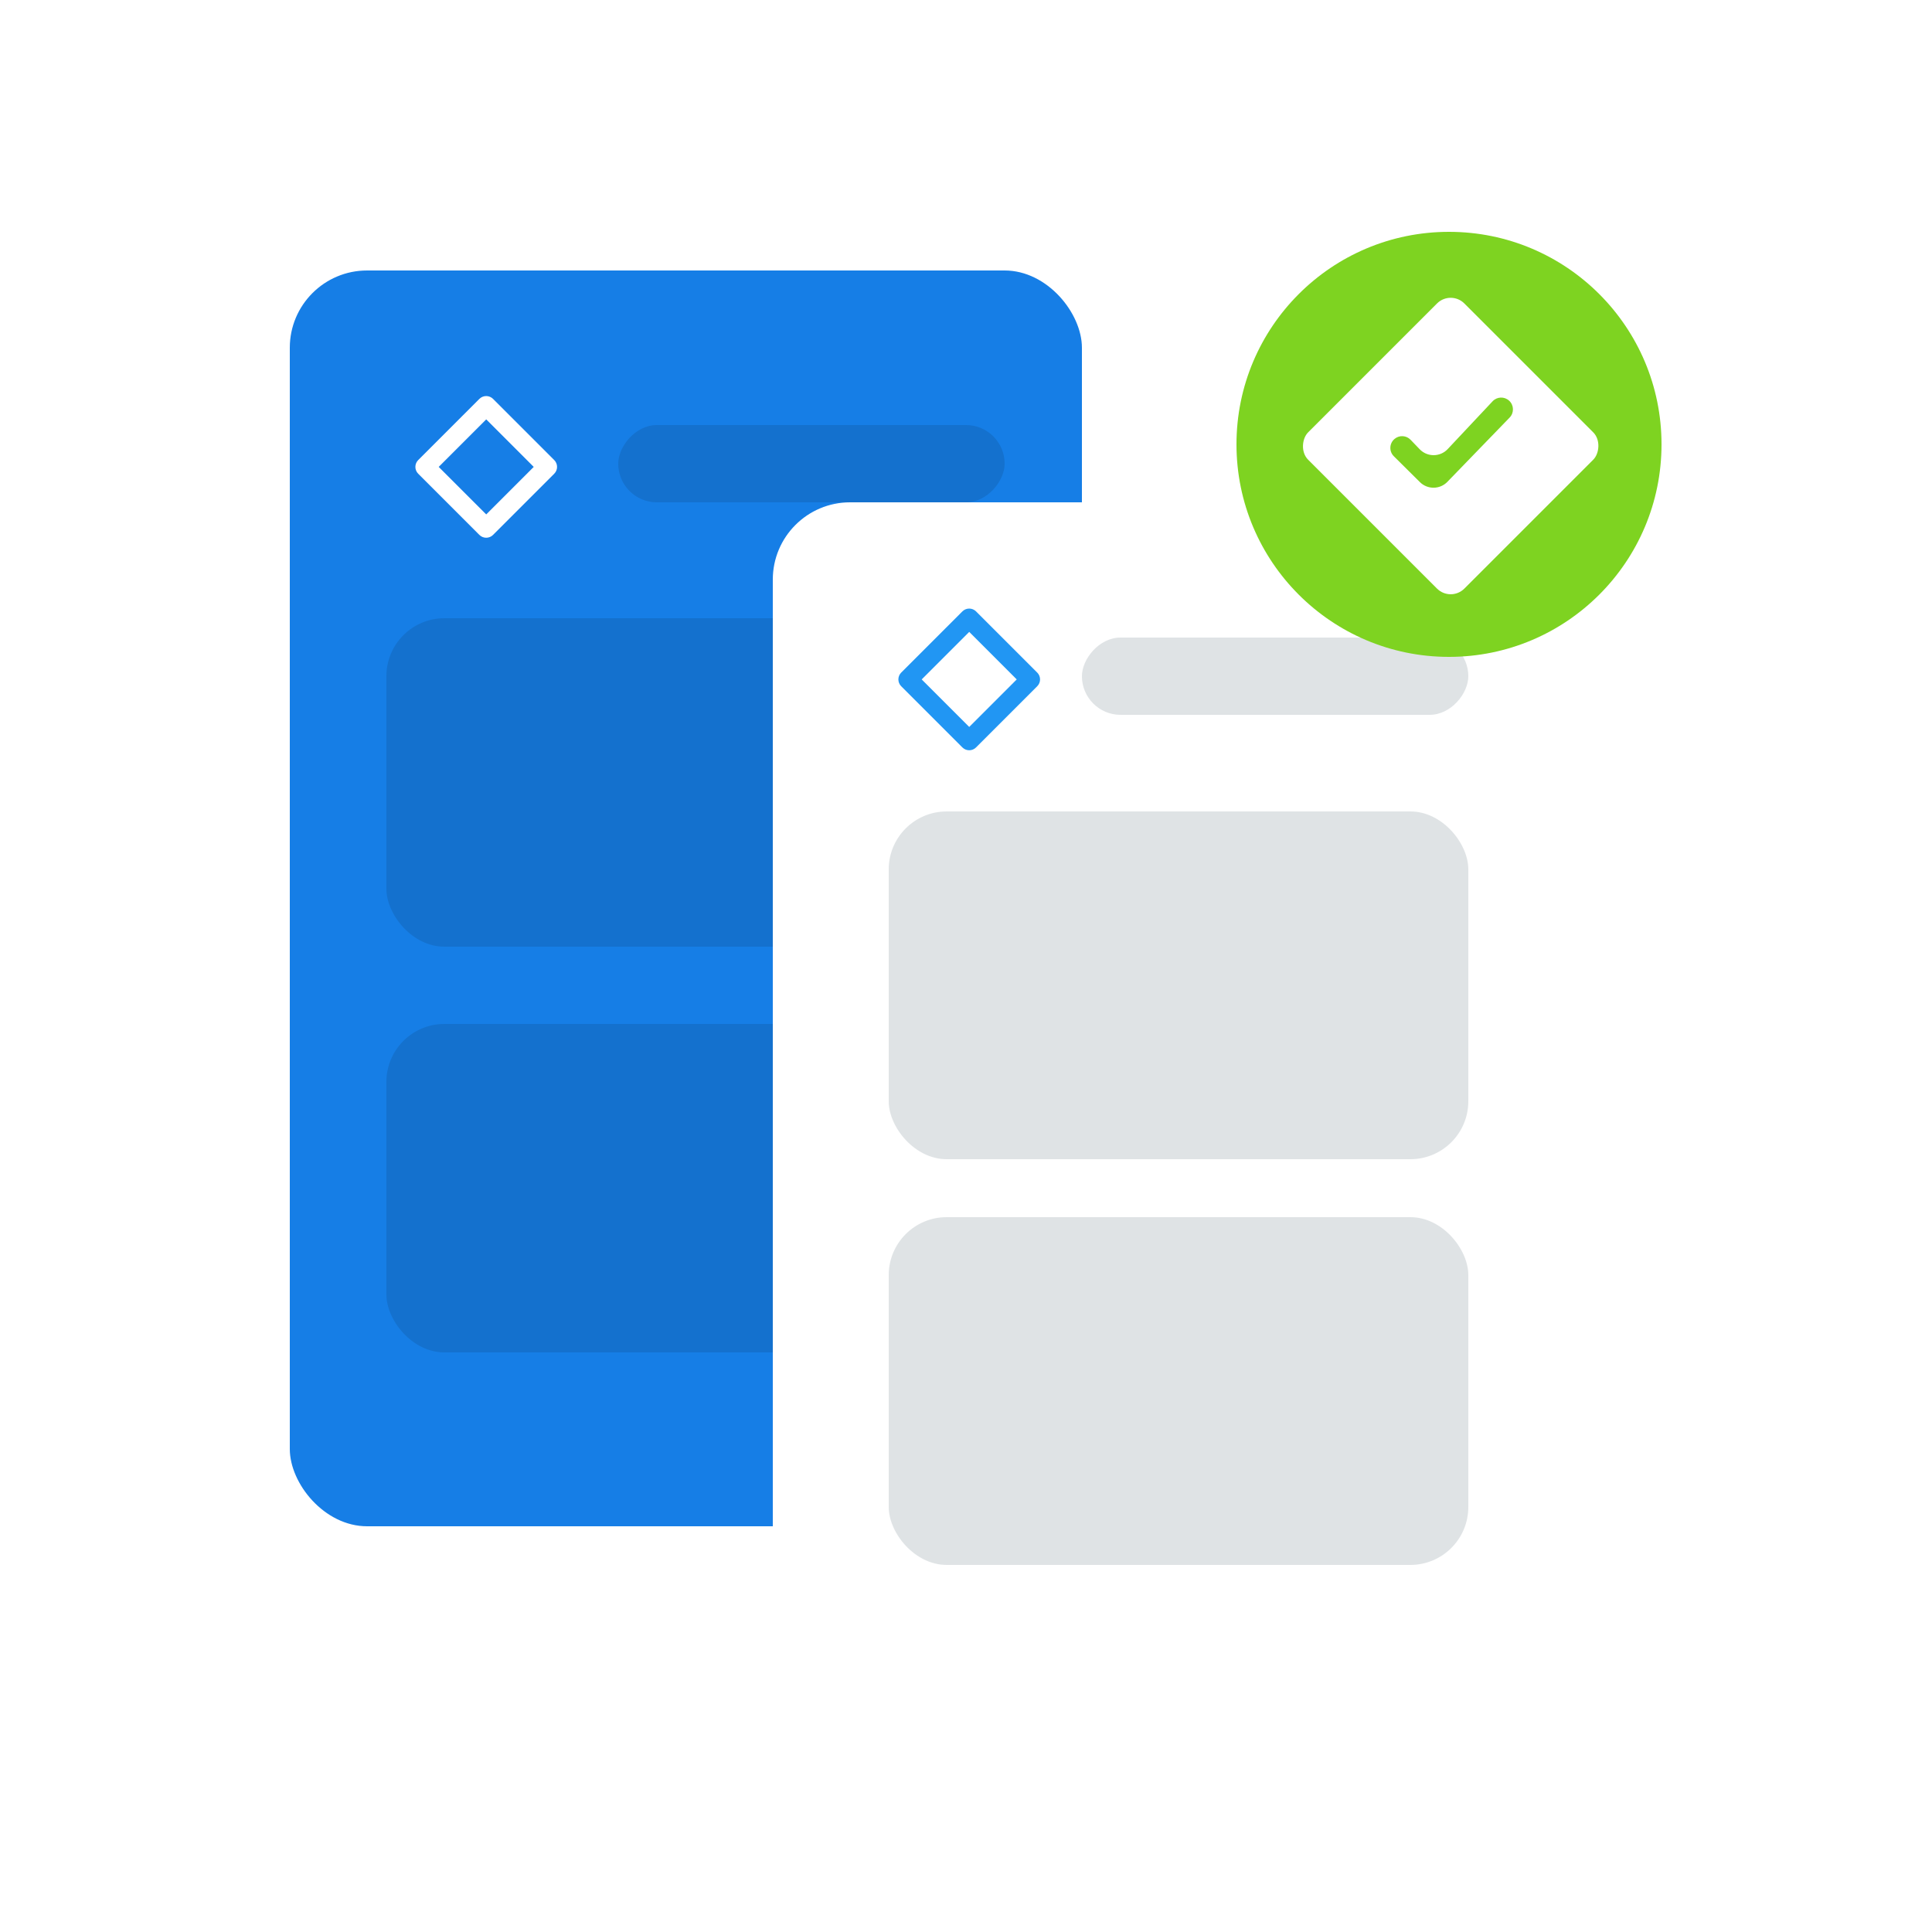 <svg xmlns="http://www.w3.org/2000/svg" width="100" height="100" fill="none" viewBox="0 0 100 100"><g filter="url(#filter0_d)"><rect width="41" height="65" x="15" y="12" fill="#167EE6" rx="4"/></g><rect width="32" height="17" x="20" y="32" fill="#1264B6" opacity=".5" rx="3"/><rect width="32" height="17" x="20" y="53" fill="#1264B6" opacity=".5" rx="3"/><rect width="20" height="4" fill="#1264B6" opacity=".5" rx="2" transform="matrix(1 0 0 -1 32 26)"/><path fill="#fff" fill-rule="evenodd" d="M24.872 20.705C25.035 20.543 25.299 20.543 25.461 20.705L28.628 23.872C28.791 24.035 28.791 24.299 28.628 24.461L25.461 27.628C25.299 27.791 25.035 27.791 24.872 27.628L21.705 24.461C21.543 24.299 21.543 24.035 21.705 23.872L24.872 20.705ZM22.589 24.167L25.167 26.744L27.744 24.167L25.167 21.589L22.589 24.167Z" clip-rule="evenodd"/><path fill="#fff" fill-rule="evenodd" d="M24.813 20.646C25.008 20.451 25.325 20.451 25.52 20.646L28.687 23.813C28.882 24.008 28.882 24.325 28.687 24.52L25.52 27.687C25.325 27.882 25.008 27.882 24.813 27.687L21.646 24.52C21.451 24.325 21.451 24.008 21.646 23.813L24.813 20.646ZM25.402 20.764C25.272 20.634 25.061 20.634 24.931 20.764L21.764 23.931C21.634 24.061 21.634 24.272 21.764 24.402L24.931 27.569C25.061 27.699 25.272 27.699 25.402 27.569L28.569 24.402C28.699 24.272 28.699 24.061 28.569 23.931L25.402 20.764ZM25.108 21.53C25.14 21.498 25.193 21.498 25.226 21.53L27.803 24.108C27.835 24.14 27.835 24.193 27.803 24.226L25.226 26.803C25.193 26.835 25.14 26.835 25.108 26.803L22.53 24.226C22.498 24.193 22.498 24.14 22.53 24.108L25.108 21.53ZM22.707 24.167L25.167 26.626L27.626 24.167L25.167 21.707L22.707 24.167Z" clip-rule="evenodd"/><g filter="url(#filter1_d)"><rect width="41" height="65" x="40" y="24" fill="#fff" rx="4"/></g><rect width="30" height="18" x="46" y="42" fill="#C0C8CC" opacity=".5" rx="3"/><rect width="30" height="18" x="46" y="63" fill="#C0C8CC" opacity=".5" rx="3"/><rect width="20" height="4" fill="#C0C8CC" opacity=".5" rx="2" transform="matrix(1 0 0 -1 56 37)"/><path fill="#2196F3" fill-rule="evenodd" d="M49.872 31.705C50.035 31.543 50.299 31.543 50.461 31.705L53.628 34.872C53.791 35.035 53.791 35.299 53.628 35.461L50.461 38.628C50.299 38.791 50.035 38.791 49.872 38.628L46.705 35.461C46.543 35.299 46.543 35.035 46.705 34.872L49.872 31.705ZM47.589 35.167L50.167 37.744L52.744 35.167L50.167 32.589L47.589 35.167Z" clip-rule="evenodd"/><path fill="#2196F3" fill-rule="evenodd" d="M49.813 31.646C50.008 31.451 50.325 31.451 50.52 31.646L53.687 34.813C53.882 35.008 53.882 35.325 53.687 35.52L50.52 38.687C50.325 38.882 50.008 38.882 49.813 38.687L46.646 35.52C46.451 35.325 46.451 35.008 46.646 34.813L49.813 31.646ZM50.402 31.764C50.272 31.634 50.061 31.634 49.931 31.764L46.764 34.931C46.634 35.061 46.634 35.272 46.764 35.402L49.931 38.569C50.061 38.699 50.272 38.699 50.402 38.569L53.569 35.402C53.699 35.272 53.699 35.061 53.569 34.931L50.402 31.764ZM50.108 32.53C50.14 32.498 50.193 32.498 50.226 32.53L52.803 35.108C52.836 35.14 52.836 35.193 52.803 35.226L50.226 37.803C50.193 37.836 50.14 37.836 50.108 37.803L47.53 35.226C47.498 35.193 47.498 35.14 47.53 35.108L50.108 32.53ZM47.707 35.167L50.167 37.626L52.626 35.167L50.167 32.707L47.707 35.167Z" clip-rule="evenodd"/><circle cx="75" cy="23" r="11" fill="#7ED321"/><g clip-path="url(#clip0)"><rect width="11.436" height="11.436" x="75.087" y="15" fill="#fff" rx="1" transform="rotate(45 75.087 15)"/><path fill="#7ED321" d="M74.933 23.244C74.541 23.662 73.879 23.665 73.483 23.253L73.012 22.763C72.791 22.533 72.432 22.512 72.186 22.715V22.715C71.908 22.944 71.889 23.363 72.145 23.616L73.494 24.954C73.889 25.346 74.529 25.34 74.916 24.94L78.138 21.613C78.378 21.366 78.365 20.969 78.111 20.738V20.738C77.864 20.513 77.484 20.528 77.256 20.771L74.933 23.244Z"/></g><defs><filter id="filter0_d" width="55" height="79" x="8" y="7" color-interpolation-filters="sRGB" filterUnits="userSpaceOnUse"><feFlood flood-opacity="0" result="BackgroundImageFix"/><feColorMatrix in="SourceAlpha" type="matrix" values="0 0 0 0 0 0 0 0 0 0 0 0 0 0 0 0 0 0 127 0"/><feOffset dy="2"/><feGaussianBlur stdDeviation="3.5"/><feColorMatrix type="matrix" values="0 0 0 0 0 0 0 0 0 0 0 0 0 0 0 0 0 0 0.08 0"/><feBlend in2="BackgroundImageFix" mode="normal" result="effect1_dropShadow"/><feBlend in="SourceGraphic" in2="effect1_dropShadow" mode="normal" result="shape"/></filter><filter id="filter1_d" width="55" height="79" x="33" y="19" color-interpolation-filters="sRGB" filterUnits="userSpaceOnUse"><feFlood flood-opacity="0" result="BackgroundImageFix"/><feColorMatrix in="SourceAlpha" type="matrix" values="0 0 0 0 0 0 0 0 0 0 0 0 0 0 0 0 0 0 127 0"/><feOffset dy="2"/><feGaussianBlur stdDeviation="3.5"/><feColorMatrix type="matrix" values="0 0 0 0 0 0 0 0 0 0 0 0 0 0 0 0 0 0 0.08 0"/><feBlend in2="BackgroundImageFix" mode="normal" result="effect1_dropShadow"/><feBlend in="SourceGraphic" in2="effect1_dropShadow" mode="normal" result="shape"/></filter><clipPath id="clip0"><rect width="16" height="16" fill="#fff" transform="translate(67 15)"/></clipPath></defs></svg>